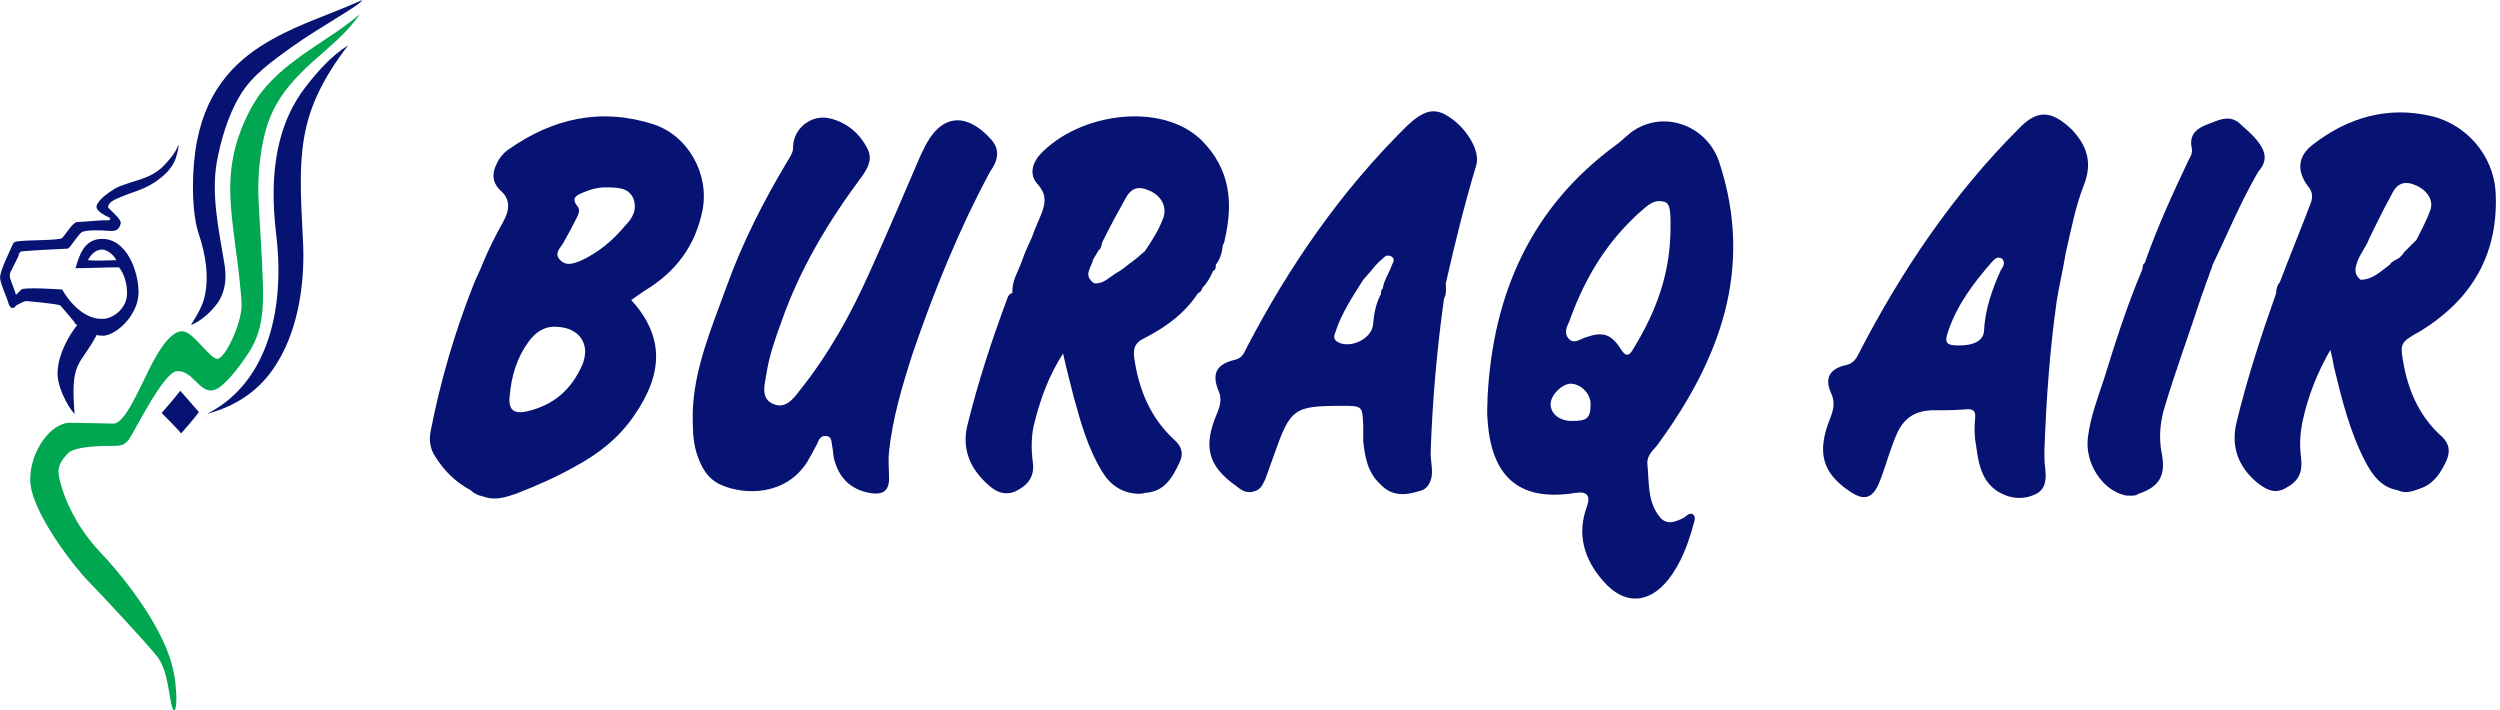 <?xml version="1.0" encoding="utf-8"?>
<!-- Generator: Adobe Illustrator 25.4.1, SVG Export Plug-In . SVG Version: 6.00 Build 0)  -->
<svg version="1.1" id="Layer_1" xmlns="http://www.w3.org/2000/svg" xmlns:xlink="http://www.w3.org/1999/xlink" x="0px" y="0px"
	 viewBox="0 0 281.5 80" style="enable-background:new 0 0 281.5 80;" xml:space="preserve">
<style type="text/css">
	.q35212d4{fill-rule:evenodd;clip-rule:evenodd;fill:#071372;}
	.bdae3fbf{fill-rule:evenodd;clip-rule:evenodd;fill:#00A650;}
	.w381bfd0{fill:#071372;}
</style>
<g>
	<path class="q35212d4" d="M13.1,29.3c-0.4-0.8-1.2-1.2-1.6-1.2c-0.6,0-1.2,0.4-1.6,1.2C11,29.4,12.1,29.3,13.1,29.3z M8.4,46.6
		c-0.8-0.8-2.1-3.3-1.9-4.9c0.1-1.9,1.3-4,2.2-5.1c-0.2-0.1-0.3-0.2-0.3-0.3c-0.3-0.4-1.6-1.9-1.6-1.9C6.5,34.2,3,33.9,3,33.9
		c-0.3,0-0.8,0.3-1.2,0.5c0,0-0.4,0.7-0.8-0.1C0.8,33.5,0,31.9,0,31.2c0.1-0.9,1-2.7,1.4-3.6c0.1-0.3,0.2-0.3,0.4-0.4
		c1-0.2,4.9-0.1,5.2-0.4C7.4,26.4,8.2,25,8.7,25s2.6-0.2,3-0.2c0.3,0,0.7,0.1,0.7-0.2c0-0.1-0.3-0.2-0.5-0.3
		c-0.7-0.4-1.3-0.8-0.9-1.4c0.3-0.5,1-1.1,2-1.7c1.8-0.9,3.8-0.9,5.4-2.5c0.7-0.7,1.4-1.6,1.6-2.2c0.2-0.5,0.1,0.4-0.2,1.3
		c-0.3,0.9-1,1.7-1.8,2.3c-1.6,1.3-3.2,1.5-4.9,2.3c-0.7,0.3-1,0.7-0.9,1c0.7,0.7,1.4,1.3,1.4,1.7c-0.1,0.5-0.3,1-1.3,0.9
		c-1-0.1-2.5-0.1-3,0.1c-0.5,0.2-1.4,1.9-1.7,1.9c-0.3,0-4.1,0.2-5.1,0.3c-0.2,0-0.4,0.2-0.4,0.5c-0.3,0.6-0.6,1.2-0.9,1.8
		c-0.1,0.2-0.1,0.4-0.1,0.6c0.2,0.7,0.5,1.3,0.7,2c0,0,0.4-0.4,0.6-0.6c0.3-0.3,4.6,0,4.6,0c1.1,1.9,2.8,3.4,4.6,3.3
		c1.1,0,2.8-1.2,2.7-3c0-1.1-0.4-2.2-0.9-2.8c-1.6,0-3.4,0.1-4.9,0.1c0.4-1.3,0.9-3.3,3-3.3c2.8,0,4.1,3.7,4.1,6
		c0,2.6-2.5,4.8-3.9,4.9c-0.3,0-0.6,0-0.8-0.1C9,41.3,7.9,40.5,8.4,46.6z M20.4,48.8c-0.7-0.8-1.5-1.6-2.2-2.3
		c0.7-0.8,1.4-1.6,2.1-2.5c0.7,0.8,1.4,1.6,2.1,2.4C21.8,47.2,21.1,48,20.4,48.8z M23.3,46.6c6.4-3.2,8.9-11,7.8-20.2
		c-0.9-7.4,0.3-12.7,3.3-16.6c1.4-1.8,2.9-3.5,4.8-4.7c-5.8,7.6-5.6,12.2-5.1,21.7c0.3,4.9-0.5,10.1-2.8,13.9
		C29.9,43.1,27.5,45.5,23.3,46.6z M21.5,36.6c0.8-0.3,1.9-1.1,2.7-2.1c1.2-1.4,1.4-3.2,1-5.2c-0.6-3.6-1.4-7.3-0.8-11
		c0.4-2.2,1.2-5.2,2.6-7.5c1.4-2.4,3.8-4,5.7-5.4c3.5-2.5,7.7-4.7,8.1-5.4c-3.3,1.5-6.9,2.6-10.1,4.4c-3.8,2.1-7.3,5.3-8.5,11.4
		c-0.6,2.9-0.7,7.6,0.1,10.3c0.9,2.6,1.2,5,0.8,7C22.9,34.3,22.3,35.3,21.5,36.6"/>
	<path class="bdae3fbf" d="M19.6,80c-0.3,0-0.6-2.5-0.7-2.9c-0.2-1.1-0.6-2.5-1.3-3.3c-1.1-1.4-6.6-7.3-7.7-8.4
		c-1.1-1.1-6.5-7.7-6.5-11.4c0-3.2,2.3-6.4,4.5-6.4c0.9,0,4.5,0.1,4.9,0.1c1-0.1,2-2,3.5-5.1c1.4-3,2.9-5.4,4.3-5.3
		c1.2,0.1,3.1,3.2,3.9,3.1c0.9-0.1,2.7-4,2.7-6c0-1-0.3-3.9-0.7-6.7c-0.5-4-1-7.2,0-11.1c0.6-2.3,1.8-4.8,3-6.3
		c3-3.8,7.8-5.9,11-8.7c-2.7,4.1-8,6.2-10.2,11.9c-1,2.7-1.3,6.3-1.2,8.7c0.1,2.5,0.4,6.3,0.5,9.7c0.1,3-0.1,5.3-1.4,7.5
		c-1.2,1.9-2.4,3.3-3,3.8c-2.5,2.4-3.1-1.6-5.3-1.4c-1.5,0.1-4.8,6.9-5.4,7.7c-0.5,0.6-0.8,0.7-1.7,0.7c-0.8,0-4.3,0-5.1,0.8
		c-0.8,0.8-1.2,1.5-1.1,2.4s1.1,5,4.7,8.8c2.2,2.3,4.2,5,5.5,7.1c1.4,2.3,2.8,5,3,8.2C19.9,78.3,19.9,80,19.6,80"/>
	<g>
		<path class="w381bfd0" d="M111.6,15.7c-2.5-2.8-5.3-3.1-7.3,0.5c-0.2,0.4-0.4,0.8-0.6,1.2c-1.9,4.4-3.8,8.9-5.8,13.3
			c-2.1,4.7-4.6,9.2-7.8,13.2c-0.7,0.9-1.6,2.2-3,1.6c-1.5-0.6-1-2.2-0.8-3.4c0.3-2,1-4,1.7-5.9c2.1-6,5.3-11.3,9.1-16.4
			c0.7-1,1.2-2,0.5-3.2c-0.9-1.7-2.4-2.9-4.3-3.3c-2-0.4-4,1.2-4,3.3c0,0.6-0.3,1-0.6,1.5c-2.7,4.5-5.1,9.2-6.9,14.2
			c-1.7,4.7-3.7,9.3-3.8,14.3c0,1.5,0,2.9,0.4,4.3c0.5,1.6,1.2,3,2.8,3.7c2.7,1.2,7.3,1.2,9.7-2.6c0.4-0.7,0.8-1.4,1.1-2
			c0.2-0.5,0.4-1,1.1-0.9c0.6,0.1,0.5,0.7,0.6,1.1c0.1,0.5,0.1,0.9,0.2,1.4c0.5,2.1,1.8,3.5,4,3.9c1.6,0.3,2.3-0.3,2.2-1.9
			c0-0.9-0.1-1.8,0-2.7c0.4-3.8,1.5-7.5,2.7-11.2c2.4-7,5.2-13.9,8.7-20.4C112.3,18.2,112.7,16.9,111.6,15.7z"/>
		<path class="w381bfd0" d="M136.9,29.8c0.5-0.6,0.7-1.4,0.8-2.2l0,0c0.1-0.2,0.2-0.4,0.2-0.6c1-4.2,0.6-8-2.6-11.2
			c-4.5-4.4-13.8-3.1-18.2,1.6c-0.9,1-1.2,2.3-0.3,3.3c1.3,1.4,0.8,2.6,0.2,4c-0.3,0.7-0.6,1.4-0.8,2c-0.4,0.9-0.8,1.7-1.1,2.6
			c-0.4,1.2-1.2,2.3-1.1,3.7c-0.2,0-0.4,0.2-0.5,0.4c-1.8,4.8-3.4,9.7-4.6,14.6c-0.6,2.7,0.4,4.9,2.5,6.7c0.9,0.8,1.9,1.1,3,0.6
			c1.4-0.7,2.1-1.7,1.9-3.2c-0.2-1.6-0.2-3.1,0.2-4.6c0.7-2.7,1.6-5.2,3.2-7.7c0.4,1.8,0.8,3.3,1.2,4.9c0.8,2.9,1.6,5.8,3.2,8.4
			c0.9,1.5,2.2,2.4,4,2.5c0.3,0,0.6,0,0.8-0.1c2.2-0.1,3.1-1.7,3.9-3.4c0.5-1,0.3-1.8-0.6-2.6c-2.7-2.5-4-5.7-4.5-9.3
			c-0.1-1,0.1-1.6,1.1-2.1c2.4-1.2,4.6-2.8,6.1-5.1c0.3-0.1,0.4-0.3,0.5-0.6c0.5-0.5,0.9-1.2,1.2-1.9
			C136.9,30.4,136.9,30.1,136.9,29.8z M126.4,30.3c-0.3,0.2-0.6,0.4-0.8,0.5c-0.8,0.5-1.4,1.2-2.4,1.1c-1.3-0.9-0.3-1.8-0.1-2.7
			c0.2-0.3,0.4-0.7,0.6-1c0.4-0.3,0.3-0.8,0.5-1.1c0.8-1.6,1.6-3.1,2.5-4.7c0.7-1.3,1.5-1.5,2.8-0.9c1.3,0.6,1.9,1.8,1.5,3
			c-0.5,1.4-1.3,2.6-2.1,3.8c-0.4,0.3-0.8,0.7-1.2,1l0,0h0C127.3,29.6,126.9,29.9,126.4,30.3z"/>
		<path class="w381bfd0" d="M193.6,18.3c-1.3-4-5.9-5.9-9.5-3.7c-0.8,0.5-1.4,1.2-2.1,1.7c-9.6,7-13.9,16.8-14.5,28.4
			c0,0.9-0.1,1.7,0,2.6c0.4,5.9,3.1,9.3,9.9,8.2c1.3-0.2,1.7,0.3,1.3,1.5c-1.2,3.2-0.3,6,1.8,8.4c2.4,2.8,5.2,2.6,7.4-0.2
			c1.4-1.8,2.2-4,2.8-6.2c0.1-0.4,0.3-0.8-0.1-1.1c-0.4-0.2-0.7,0.2-1,0.4c-1,0.5-2,0.9-2.8-0.2c-1.3-1.7-1.1-3.8-1.3-5.8
			c-0.1-1.1,0.7-1.6,1.2-2.3C193.7,40.4,197.5,30.2,193.6,18.3z M177,47.4c-1.4,0-2.4-0.8-2.4-1.9c0-1,1.2-2.2,2.2-2.3
			c1.2,0,2.3,1.1,2.3,2.3C179.1,47.1,178.7,47.4,177,47.4z M183.9,39.3c-0.4,0.7-0.8,1-1.4,0c-1.1-1.7-2-2-4-1.3
			c-0.6,0.2-1.3,0.8-1.9,0.1c-0.5-0.6-0.2-1.3,0.1-1.9c1.6-4.5,3.9-8.5,7.4-11.8c0.1-0.1,0.2-0.2,0.3-0.3c0.9-0.7,1.6-1.7,2.9-1.4
			c0.7,0.1,0.8,0.9,0.8,2.4C188.2,30.8,186.4,35.2,183.9,39.3z"/>
		<path class="w381bfd0" d="M72.8,32.6c3.4-2.1,5.5-5,6.3-8.9c0.8-4.1-1.6-8.4-5.5-9.7c-5.9-1.9-11.3-0.7-16.3,2.8
			c-0.6,0.4-1.1,1-1.4,1.7c-0.5,1-0.5,2,0.4,2.9c1.2,1,1.1,2.2,0.4,3.5c-0.9,1.6-1.7,3.2-2.4,4.9c-0.3,0.8-0.7,1.5-1,2.3
			c-2.1,5.3-3.7,10.8-4.8,16.4c-0.2,1-0.1,2,0.5,2.9c1,1.6,2.3,2.9,4,3.8c0.4,0.4,0.9,0.6,1.4,0.7c1.3,0.5,2.5,0.1,3.7-0.3
			c2.3-0.9,4.6-1.9,6.7-3.1c2.6-1.4,4.9-3.2,6.6-5.7c3.4-4.9,3.3-9-0.3-13c0,0,0-0.1,0.1-0.1C71.8,33.3,72.3,32.9,72.8,32.6z
			 M65.6,41c-1.2,2.8-3.2,4.6-6.2,5.3c-1.6,0.4-2.2-0.2-2-1.8c0.2-2.2,0.8-4.2,2.1-6c0.8-1.1,1.8-1.8,3.2-1.7
			C65.2,36.9,66.5,38.7,65.6,41z M70.4,25.4c-1.4,1.7-3.1,3.1-5.1,4c-0.8,0.3-1.6,0.6-2.3-0.2c-0.6-0.7,0.1-1.3,0.4-1.8
			c0.5-0.9,1-1.8,1.5-2.8c0.2-0.4,0.5-1,0.1-1.4c-0.7-0.9-0.1-1.2,0.6-1.5c0.9-0.4,1.8-0.6,2.4-0.6c1.6,0,2.7,0,3.3,1.2
			C71.8,23.6,71.2,24.6,70.4,25.4z"/>
		<path class="w381bfd0" d="M162.9,13c-1.5-0.9-2.7-0.5-4.5,1.2c-7.4,7.3-13.2,15.7-18,24.9c-0.3,0.6-0.5,1.2-1.3,1.4
			c-2.1,0.5-2.7,1.5-1.9,3.5c0.4,0.9,0.2,1.6-0.1,2.4c-1.7,3.9-1.1,6.1,2.2,8.4c0.6,0.5,1.2,0.8,2,0.5c0.7-0.2,0.9-0.8,1.2-1.4
			c0.3-0.9,0.7-1.9,1-2.8c1.8-5.1,2.2-5.4,7.6-5.4c2.3,0,2.3,0,2.4,2.2c0,0.6,0,1.2,0,1.8c0.2,1.8,0.5,3.5,1.9,4.8
			c1.3,1.4,2.8,1.3,4.4,0.8l0,0c0.5-0.1,0.9-0.4,1.1-0.8c0.7-1.2,0.1-2.5,0.2-3.8c0.2-5.7,0.7-11.4,1.5-17.1
			c0.3-0.5,0.2-1.1,0.2-1.7c1-4.4,2.1-8.9,3.4-13.2C166.8,17,165,14.2,162.9,13z M154.6,36.6c-0.2,1.6-2.6,2.7-4,1.9
			c-0.6-0.4-0.3-0.8-0.2-1.2c0.7-2.1,1.9-3.9,3.1-5.8c0,0,0,0,0,0c0.3-0.3,0.5-0.6,0.8-0.9c0.4-0.5,0.8-1,1.3-1.4
			c0.3-0.3,0.6-0.6,1.1-0.3c0.4,0.3,0.2,0.6,0,1c-0.3,0.9-0.9,1.7-1,2.6c-0.2,0.1-0.2,0.4-0.2,0.6C154.9,34.2,154.7,35.4,154.6,36.6
			z"/>
		<path class="w381bfd0" d="M254.5,16.3c-0.6-0.9-1.3-1.5-2.1-2.2c-1.3-1.4-2.7-0.5-4.1,0c-1.2,0.5-1.8,1.3-1.5,2.6
			c0.1,0.6-0.2,1-0.4,1.4c-1.8,3.8-3.5,7.5-4.9,11.5c-0.3,0.2-0.2,0.5-0.3,0.8c-1.7,4-3,8.1-4.3,12.3c-0.7,2.1-1.5,4.2-1.8,6.5
			c-0.4,3,1.7,6.1,4.3,6.6c0.5,0,1,0.1,1.4-0.2c2.4-0.8,3.1-2.1,2.6-4.6c-0.3-1.6-0.2-3.1,0.2-4.7c1.3-4.4,2.9-8.7,4.3-13
			c0.1-0.3,0.2-0.5,0.3-0.8c0.2-0.7,0.5-1.3,0.7-2c0.1-0.2,0.2-0.4,0.2-0.6c1.7-3.5,3.2-7.2,5.2-10.6
			C255.3,18.2,255.1,17.2,254.5,16.3z"/>
		<path class="w381bfd0" d="M227.3,14.5c-7.4,7.4-13.2,16-18,25.3c-0.3,0.6-0.6,1.1-1.4,1.3c-1.9,0.4-2.5,1.5-1.7,3.2
			c0.5,1.1,0.2,2-0.2,3c-1.4,3.6-0.8,5.9,2.1,7.9c1.8,1.3,2.8,1,3.6-1.1c0.7-1.8,1.2-3.8,2-5.5c0.8-1.6,2-2.3,3.7-2.4
			c1.3,0,2.6,0,3.9-0.1c0.8-0.1,1.2,0.1,1.1,1c-0.1,1-0.1,2,0.1,3c0.3,2.3,0.7,4.7,3.4,5.7c0.1,0,0.2,0.1,0.3,0.1
			c1.1,0.3,2.1,0.2,3.1-0.3c1.1-0.6,1.1-1.7,1-2.8c-0.1-0.7-0.1-1.3-0.1-2c0.2-5.7,0.6-11.4,1.4-17c0.3-1.8,0.7-3.5,1-5.3
			c0.6-2.6,1.1-5.3,2.1-7.8c0.9-2.4,0.3-4.3-1.4-6.1C231,12.4,229.4,12.3,227.3,14.5z M225.3,30.4c-1,2.2-1.8,4.5-1.9,6.9
			c-0.1,1.1-1.2,1.6-2.8,1.6c-1.5,0-1.7-0.3-1.2-1.7c1-2.9,2.8-5.3,4.8-7.6c0.3-0.3,0.6-0.8,1.2-0.5
			C225.9,29.6,225.5,30.1,225.3,30.4z"/>
		<path class="w381bfd0" d="M272.5,37.3c5.9-3.6,8.9-8.8,8.5-15.8c-0.3-4-3.2-7.4-7.1-8.4c-5-1.2-9.5,0.1-13.5,3.2
			c-1.7,1.3-1.8,3-0.5,4.7c0.6,0.7,0.5,1.4,0.2,2.1c-1.1,2.9-2.3,5.8-3.4,8.7c-0.3,0.3-0.4,0.8-0.4,1.2c-1.7,4.8-3.3,9.7-4.5,14.7
			c-0.6,2.7,0.3,4.9,2.3,6.6c0.9,0.7,1.9,1.4,3.2,0.7c1.5-0.8,2-1.7,1.8-3.5c-0.2-1.4-0.1-2.8,0.2-4.2c0.6-2.7,1.6-5.3,3.1-7.9
			c0.2,0.8,0.3,1.3,0.4,1.9c0.9,3.7,1.8,7.4,3.6,10.8c0.8,1.5,1.8,2.8,3.6,3.1c1,0.5,1.9,0,2.8-0.3c1.4-0.6,2.1-1.8,2.7-3.1
			c0.4-1,0.3-1.8-0.5-2.6c-2.4-2.1-3.7-4.9-4.3-7.9C270.2,38.6,270.2,38.6,272.5,37.3z M270.2,29c-0.4,0.3-0.9,0.4-1.1,0.8
			c-1,0.7-1.9,1.7-3.3,1.7c-0.5-0.4-0.7-0.9-0.5-1.6c0.3-1.2,1.1-2,1.5-3.1c0.8-1.6,1.6-3.3,2.5-4.9c0.6-1.3,1.5-1.6,2.8-1
			c1.3,0.6,2,1.8,1.5,2.9c-0.4,1.1-1,2.2-1.5,3.2c-0.5,0.5-0.9,0.9-1.4,1.4C270.6,28.6,270.4,28.8,270.2,29z"/>
	</g>
</g>
</svg>
